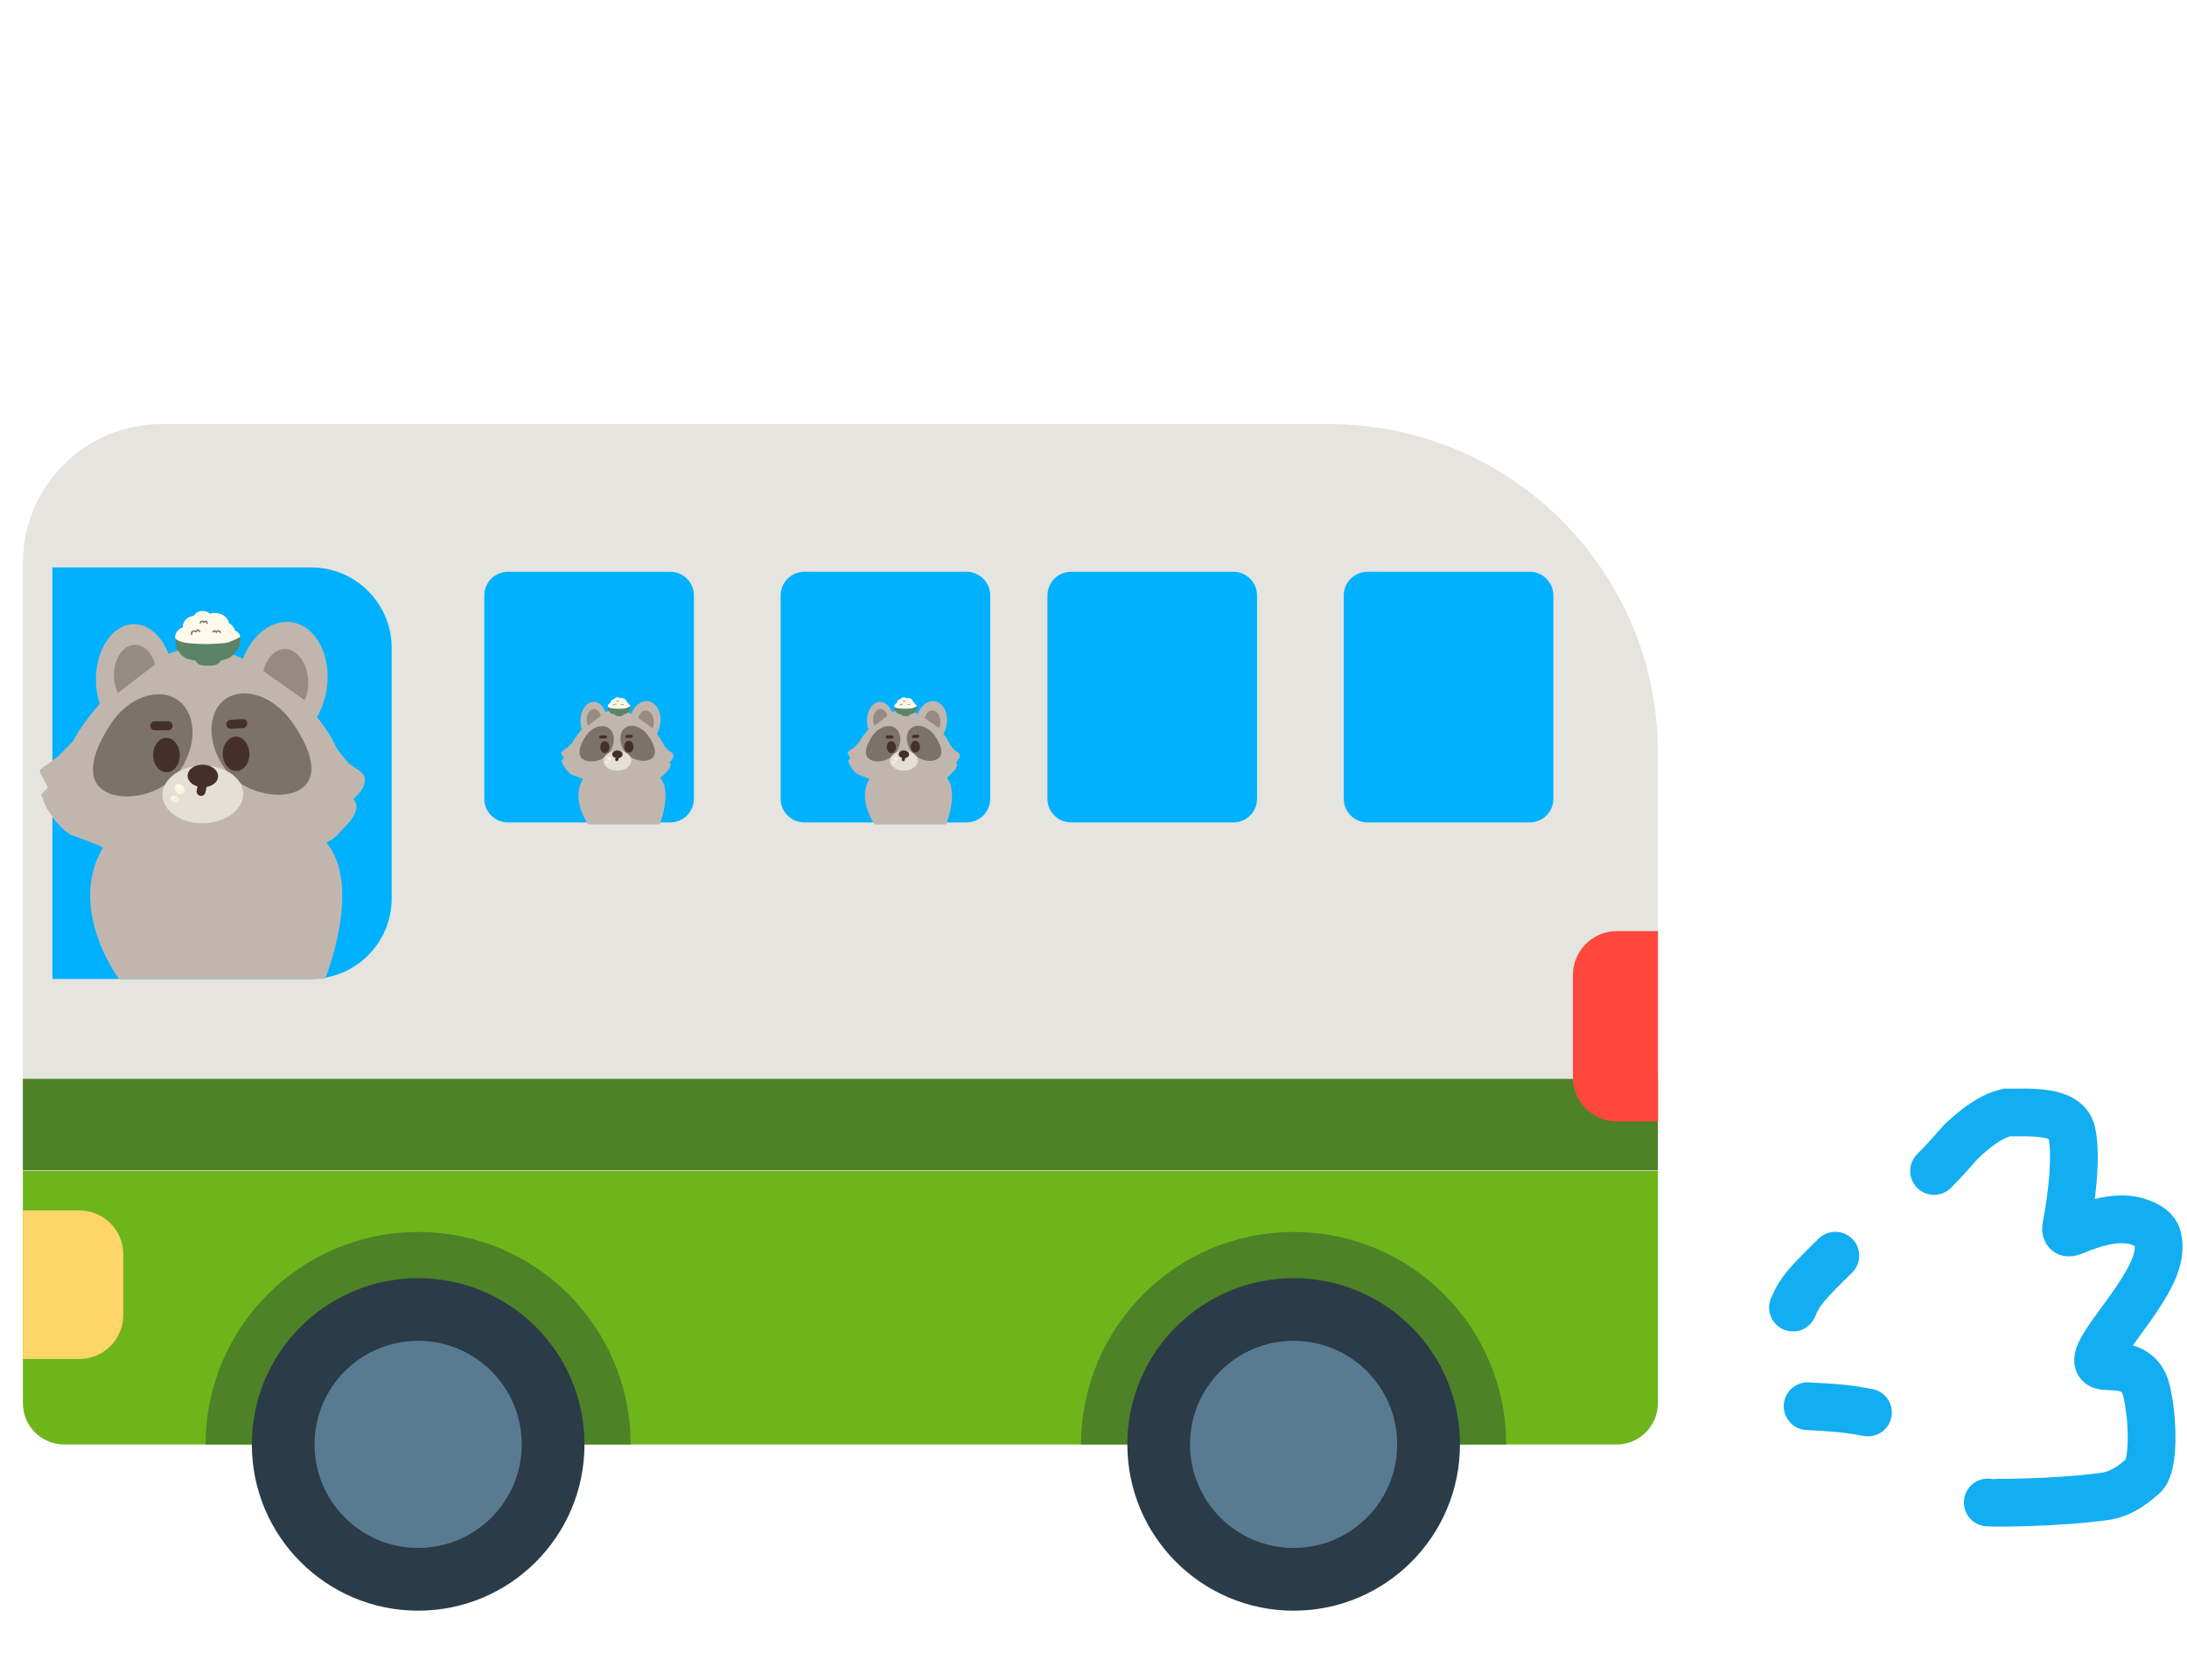 <svg width="229" height="176" viewBox="0 0 229 176" fill="none" xmlns="http://www.w3.org/2000/svg">
<path d="M168.138 150.633H7.856C4.84 150.633 2.396 148.188 2.396 145.172V58.961C2.396 50.93 8.906 44.419 16.938 44.419H139.172C158.185 44.419 173.598 59.832 173.598 78.844V145.172C173.598 148.188 171.153 150.633 168.138 150.633Z" fill="#E5E4DF"/>
<path d="M169.273 151.297H6.721C4.332 151.297 2.396 149.36 2.396 146.971V122.649H173.598V146.971C173.598 149.36 171.661 151.297 169.273 151.297Z" fill="#6EB51C"/>
<path d="M2.396 112.997H173.598V122.578H2.396V112.997ZM21.531 151.289C21.531 138.999 31.494 129.036 43.784 129.036C56.074 129.036 66.037 138.999 66.037 151.289M157.71 151.289C157.71 138.999 147.747 129.036 135.457 129.036C123.167 129.036 113.204 138.999 113.204 151.289" fill="#4D8226"/>
<path d="M61.201 151.289C61.201 160.907 53.404 168.703 43.786 168.703C34.169 168.703 26.372 160.907 26.372 151.289C26.372 141.671 34.169 133.875 43.786 133.875C53.404 133.875 61.201 141.671 61.201 151.289ZM135.459 133.875C125.841 133.875 118.045 141.671 118.045 151.289C118.045 160.907 125.841 168.703 135.459 168.703C145.077 168.703 152.873 160.907 152.873 151.289C152.873 141.671 145.077 133.875 135.459 133.875Z" fill="#2B3B47"/>
<path d="M54.629 151.285C54.629 157.275 49.773 162.131 43.782 162.131C37.792 162.131 32.935 157.275 32.935 151.285C32.935 145.294 37.792 140.438 43.782 140.438C49.773 140.438 54.629 145.294 54.629 151.285ZM135.455 140.438C129.465 140.438 124.609 145.294 124.609 151.285C124.609 157.276 129.465 162.132 135.455 162.132C141.446 162.132 146.302 157.276 146.302 151.285C146.302 145.294 141.446 140.438 135.455 140.438Z" fill="#597B91"/>
<path d="M169.305 117.458H173.606V97.523H169.305C166.761 97.523 164.699 99.585 164.699 102.129V112.851C164.699 115.396 166.761 117.458 169.305 117.458Z" fill="#FF473E"/>
<path d="M8.302 126.779H2.396V142.341H8.302C10.846 142.341 12.908 140.279 12.908 137.735V131.385C12.908 128.841 10.846 126.779 8.302 126.779Z" fill="#FFD469"/>
<path d="M32.578 102.535H5.489V59.431H32.577C37.236 59.431 41.012 63.208 41.012 67.866V94.1C41.013 98.759 37.236 102.535 32.578 102.535ZM72.658 83.665V62.364C72.658 61.708 72.398 61.078 71.933 60.614C71.469 60.15 70.84 59.889 70.183 59.889H53.187C52.53 59.889 51.901 60.15 51.437 60.614C50.972 61.078 50.712 61.708 50.712 62.364V83.665C50.712 84.321 50.972 84.95 51.437 85.415C51.901 85.879 52.53 86.139 53.187 86.139H70.183C70.84 86.139 71.469 85.879 71.933 85.415C72.398 84.95 72.658 84.321 72.658 83.665ZM103.687 83.665V62.364C103.687 61.708 103.427 61.078 102.962 60.614C102.498 60.15 101.869 59.889 101.212 59.889H84.216C83.559 59.889 82.93 60.15 82.466 60.614C82.001 61.078 81.741 61.708 81.741 62.364V83.665C81.741 84.321 82.001 84.95 82.466 85.415C82.93 85.879 83.559 86.139 84.216 86.139H101.212C101.869 86.139 102.498 85.879 102.962 85.415C103.427 84.95 103.687 84.321 103.687 83.665ZM131.623 83.665V62.364C131.623 61.708 131.362 61.078 130.898 60.614C130.434 60.15 129.804 59.889 129.148 59.889H112.151C111.495 59.889 110.865 60.15 110.401 60.614C109.937 61.078 109.676 61.708 109.676 62.364V83.665C109.676 84.321 109.937 84.95 110.401 85.415C110.865 85.879 111.495 86.139 112.151 86.139H129.148C129.804 86.139 130.434 85.879 130.898 85.415C131.362 84.95 131.623 84.321 131.623 83.665ZM162.652 83.665V62.364C162.652 61.708 162.391 61.078 161.927 60.614C161.463 60.15 160.834 59.889 160.177 59.889H143.18C142.524 59.889 141.894 60.15 141.43 60.614C140.966 61.078 140.705 61.708 140.705 62.364V83.665C140.705 84.321 140.966 84.95 141.43 85.415C141.894 85.879 142.524 86.139 143.18 86.139H160.177C160.834 86.139 161.463 85.879 161.927 85.415C162.391 84.95 162.652 84.321 162.652 83.665Z" fill="#00B1FF"/>
<g filter="url(#filter0_g_1441_1255)">
<path d="M12.439 86.68C19.189 79.918 29.989 83.526 34.039 88.085C38.089 92.643 34.039 102.52 34.039 102.52H12.439C12.439 102.52 5.689 93.442 12.439 86.68Z" fill="#C1B6AD"/>
</g>
<g filter="url(#filter1_dg_1441_1255)">
<path d="M14.181 65.188C15.743 65.16 17.12 66.413 17.829 68.271C18.806 67.901 19.795 67.662 20.777 67.589C22.241 67.563 23.92 68.013 25.623 68.803C26.601 66.282 28.669 64.658 30.765 64.987C33.318 65.389 34.943 68.54 34.394 72.026C34.225 73.101 33.868 74.081 33.381 74.913C34.253 75.994 34.987 77.133 35.512 78.289C35.921 78.809 36.666 79.751 36.764 79.814C36.902 79.902 37.812 80.515 37.812 80.515L38.224 80.912C38.227 80.915 38.317 81.004 38.364 81.18C38.392 81.283 38.389 81.431 38.383 81.538C38.389 81.564 38.393 81.592 38.389 81.621C38.369 81.768 38.336 81.959 38.29 82.082C38.204 82.307 37.816 82.89 37.809 82.9L37.192 83.505C37.424 83.823 37.572 84.134 37.526 84.39C37.364 85.284 36.756 85.922 36.744 85.934L36.037 86.712C36.029 86.721 35.761 87.038 35.287 87.49C35.095 87.673 34.592 87.968 34.059 88.258C30.886 90.588 25.36 91.808 21.455 91.878C18.2 91.936 13.844 90.534 10.617 88.38C9.888 88.078 8.874 87.704 7.586 87.227C7.586 87.227 7.113 86.983 6.636 86.485C6.167 85.996 5.949 85.746 5.942 85.738L5.068 84.445L4.551 83.172C4.515 83.085 4.535 82.986 4.601 82.919L5.218 82.294L4.386 80.729C4.359 80.677 4.353 80.621 4.364 80.57C4.362 80.5 4.392 80.428 4.459 80.379L6.318 78.995L7.813 77.464C8.568 76.111 9.532 74.76 10.64 73.511C10.397 72.781 10.254 71.968 10.238 71.109C10.18 67.879 11.946 65.228 14.181 65.188Z" fill="#C1B6AD"/>
<path d="M19.093 80.423C17.284 83.136 13.042 83.929 11.035 82.591C9.029 81.254 10.018 78.292 11.827 75.578C13.637 72.864 16.73 71.749 18.736 73.087C20.743 74.425 20.902 77.709 19.093 80.423Z" fill="#7B7269"/>
<path d="M23.758 80.339C25.663 82.986 29.885 83.756 31.802 82.376C33.719 80.996 32.606 77.989 30.701 75.341C28.795 72.695 25.696 71.667 23.779 73.047C21.862 74.428 21.852 77.692 23.758 80.339Z" fill="#7B7269"/>
<ellipse cx="17.622" cy="78.897" rx="1.395" ry="1.8" transform="rotate(-1.026 17.622 78.897)" fill="#443028"/>
<ellipse cx="24.91" cy="78.766" rx="1.395" ry="1.8" transform="rotate(-1.026 24.91 78.766)" fill="#443028"/>
<ellipse cx="21.431" cy="83.014" rx="4.229" ry="3.015" transform="rotate(-1.026 21.431 83.014)" fill="#E5E0D4"/>
<ellipse cx="21.431" cy="81.082" rx="1.182" ry="1.595" transform="rotate(-88.061 21.431 81.082)" fill="#443028"/>
<path d="M21.398 81.979L21.246 82.699" stroke="#443028" stroke-width="0.94" stroke-linecap="round"/>
<path d="M16.398 75.825L17.798 75.825" stroke="#443028" stroke-width="0.94" stroke-linecap="round"/>
<path d="M24.36 75.674L25.614 75.591" stroke="#443028" stroke-width="0.94" stroke-linecap="round"/>
<path d="M14.297 67.346C15.258 67.329 16.092 68.189 16.43 69.411L12.527 72.391C12.28 71.883 12.13 71.27 12.118 70.608C12.087 68.829 13.062 67.368 14.297 67.346Z" fill="#7B7269" fill-opacity="0.63"/>
<path d="M29.992 67.785C28.954 67.803 28.089 68.764 27.772 70.094L32.096 73.157C32.343 72.6 32.481 71.933 32.468 71.218C32.434 69.298 31.325 67.761 29.992 67.785Z" fill="#7B7269" fill-opacity="0.64"/>
<path d="M20.704 68.888C20.704 68.888 21.082 68.969 21.25 68.985C21.419 69 21.48 69.084 21.965 69.057C22.45 69.029 22.536 69.001 22.791 68.957C23.047 68.913 23.314 68.842 23.314 68.842C23.314 68.842 23.316 68.911 23.317 68.981C23.318 69.051 23.062 69.386 22.733 69.458C22.405 69.531 22.048 69.544 21.974 69.542C21.9 69.54 21.496 69.525 21.199 69.46C20.901 69.396 20.714 69.108 20.707 69.061C20.699 69.013 20.704 68.888 20.704 68.888Z" fill="#5A8465"/>
<path d="M21.395 63.798C21.703 63.793 21.98 63.905 22.164 64.084C22.316 64.038 22.48 64.011 22.651 64.008C23.423 63.994 24.066 64.463 24.167 65.081C24.481 65.243 24.706 65.509 24.777 65.822C25.119 66.003 25.326 66.229 25.33 66.48C25.341 67.103 24.113 67.631 22.587 67.658C21.678 67.674 20.774 67.727 20.19 67.637C20.1 67.654 20.006 67.664 19.91 67.666C19.157 67.68 18.537 67.186 18.526 66.563C18.517 66.095 18.854 65.687 19.34 65.507C19.338 65.484 19.335 65.462 19.335 65.439C19.325 64.865 19.834 64.382 20.503 64.299C20.651 64.011 20.993 63.805 21.395 63.798Z" fill="#FFF9EB"/>
<path d="M18.528 66.662C18.528 66.662 18.848 67.091 20.012 67.185C21.177 67.279 21.853 67.267 21.853 67.267C21.853 67.267 23.501 67.238 23.984 67.114C24.468 66.99 25.328 66.54 25.328 66.54C25.328 66.54 25.419 66.794 25.339 67.205C25.26 67.615 24.689 68.61 23.843 68.856C22.997 69.101 22.077 69.143 21.886 69.134C21.695 69.124 20.654 69.066 19.887 68.837C19.119 68.608 18.689 67.759 18.613 67.44C18.536 67.122 18.528 66.662 18.528 66.662Z" fill="#5A8465"/>
<path d="M21.16 65.044C21.198 64.975 21.241 64.925 21.285 64.899C21.317 64.88 21.358 64.878 21.402 64.882C21.473 64.889 21.492 64.964 21.512 64.978C21.56 65.013 21.624 64.908 21.692 64.889C21.735 64.878 21.776 64.895 21.801 64.917C21.817 64.943 21.832 64.973 21.849 65.002C21.857 65.016 21.862 65.031 21.883 65.075" stroke="#7E746A" stroke-width="0.157" stroke-linecap="round"/>
<path d="M20.264 66.246C20.255 66.219 20.247 66.185 20.249 66.129C20.252 66.042 20.304 65.983 20.35 65.957C20.408 65.925 20.455 65.894 20.498 65.89C20.591 65.883 20.644 65.942 20.68 65.964C20.697 65.974 20.718 65.967 20.733 65.956C20.801 65.906 20.82 65.818 20.869 65.796C20.927 65.794 20.977 65.815 21.011 65.847C21.029 65.862 21.046 65.878 21.096 65.939" stroke="#7E746A" stroke-width="0.157" stroke-linecap="round"/>
<path d="M22.503 65.978C22.532 65.949 22.585 65.918 22.651 65.897C22.691 65.885 22.723 65.906 22.753 65.917C22.813 65.941 22.818 66.002 22.828 66.017C22.857 66.058 22.9 65.922 22.959 65.897C23.019 65.87 23.091 65.899 23.156 65.927C23.176 65.937 23.2 65.951 23.218 65.965C23.236 65.98 23.246 65.994 23.271 66.038" stroke="#7E746A" stroke-width="0.157" stroke-linecap="round"/>
<path d="M19.406 82.267C19.615 82.575 19.556 82.836 19.357 82.971C19.158 83.106 18.894 83.065 18.685 82.757C18.476 82.449 18.468 82.09 18.667 81.955C18.866 81.82 19.197 81.96 19.406 82.267Z" fill="url(#paint0_linear_1441_1255)"/>
<path d="M18.639 83.18C18.908 83.248 19.005 83.423 18.96 83.597C18.916 83.771 18.748 83.879 18.479 83.811C18.21 83.742 18.027 83.546 18.072 83.372C18.116 83.198 18.37 83.112 18.639 83.18Z" fill="url(#paint1_linear_1441_1255)"/>
</g>
<g filter="url(#filter2_g_1441_1255)">
<path d="M61.603 80.876C63.935 78.54 67.668 79.786 69.068 81.362C70.467 82.937 69.068 86.351 69.068 86.351H61.603C61.603 86.351 59.27 83.213 61.603 80.876Z" fill="#C1B6AD"/>
</g>
<g filter="url(#filter3_dg_1441_1255)">
<path d="M62.211 73.446C62.751 73.437 63.226 73.871 63.47 74.515C63.809 74.386 64.151 74.303 64.492 74.278C64.997 74.269 65.577 74.425 66.165 74.698C66.502 73.826 67.218 73.263 67.943 73.377C68.825 73.516 69.386 74.605 69.197 75.81C69.138 76.182 69.014 76.522 68.845 76.809C69.148 77.185 69.403 77.579 69.585 77.98C69.727 78.16 69.979 78.478 70.015 78.502C70.061 78.531 70.363 78.736 70.376 78.744L70.519 78.882C70.523 78.886 70.552 78.917 70.567 78.974C70.576 79.008 70.576 79.056 70.574 79.092C70.578 79.103 70.58 79.115 70.579 79.126C70.572 79.177 70.56 79.243 70.544 79.285C70.515 79.362 70.384 79.56 70.379 79.569L70.163 79.778C70.244 79.888 70.295 79.995 70.279 80.083C70.223 80.393 70.013 80.614 70.01 80.617L69.765 80.886C69.758 80.895 69.665 81.003 69.506 81.155C69.441 81.217 69.272 81.314 69.092 81.412C67.997 82.222 66.08 82.647 64.726 82.671C63.605 82.691 62.105 82.21 60.991 81.469C60.738 81.364 60.384 81.232 59.931 81.064C59.922 81.06 59.764 80.975 59.603 80.808C59.438 80.636 59.363 80.549 59.363 80.549L59.061 80.102L58.882 79.663C58.87 79.633 58.877 79.598 58.9 79.575L59.112 79.359L58.825 78.818C58.814 78.798 58.815 78.776 58.821 78.756C58.823 78.735 58.83 78.713 58.85 78.698L59.493 78.219L60.02 77.681C60.279 77.218 60.611 76.757 60.99 76.329C60.904 76.075 60.853 75.792 60.848 75.493C60.828 74.376 61.438 73.46 62.211 73.446Z" fill="#C1B6AD"/>
<path d="M63.907 78.713C63.282 79.651 61.816 79.925 61.122 79.462C60.429 79 60.771 77.976 61.396 77.038C62.021 76.101 63.09 75.715 63.784 76.177C64.477 76.64 64.532 77.775 63.907 78.713Z" fill="#7B7269"/>
<path d="M65.519 78.684C66.178 79.599 67.637 79.865 68.299 79.388C68.962 78.911 68.577 77.872 67.918 76.957C67.26 76.042 66.189 75.687 65.526 76.164C64.864 76.641 64.861 77.769 65.519 78.684Z" fill="#7B7269"/>
<ellipse cx="63.399" cy="78.186" rx="0.482" ry="0.622" transform="rotate(-1.026 63.399 78.186)" fill="#443028"/>
<ellipse cx="65.916" cy="78.141" rx="0.482" ry="0.622" transform="rotate(-1.026 65.916 78.141)" fill="#443028"/>
<ellipse cx="64.715" cy="79.609" rx="1.462" ry="1.042" transform="rotate(-1.026 64.715 79.609)" fill="#E5E0D4"/>
<ellipse cx="64.714" cy="78.941" rx="0.409" ry="0.551" transform="rotate(-88.061 64.714 78.941)" fill="#443028"/>
<path d="M64.703 79.251L64.65 79.499" stroke="#443028" stroke-width="0.325" stroke-linecap="round"/>
<path d="M62.974 77.124L63.458 77.124" stroke="#443028" stroke-width="0.325" stroke-linecap="round"/>
<path d="M65.728 77.073L66.161 77.044" stroke="#443028" stroke-width="0.325" stroke-linecap="round"/>
<path d="M62.248 74.194C62.581 74.188 62.869 74.486 62.986 74.908L61.637 75.939C61.551 75.763 61.5 75.551 61.496 75.322C61.485 74.707 61.822 74.202 62.248 74.194Z" fill="#7B7269" fill-opacity="0.63"/>
<path d="M67.672 74.346C67.314 74.352 67.015 74.684 66.905 75.143L68.401 76.202C68.486 76.01 68.532 75.779 68.528 75.533C68.516 74.869 68.133 74.338 67.672 74.346Z" fill="#7B7269" fill-opacity="0.64"/>
<path d="M64.463 74.728C64.463 74.728 64.594 74.755 64.652 74.761C64.71 74.766 64.732 74.795 64.899 74.786C65.067 74.776 65.096 74.766 65.185 74.751C65.273 74.736 65.365 74.711 65.365 74.711C65.365 74.711 65.366 74.735 65.366 74.76C65.367 74.784 65.278 74.9 65.165 74.924C65.051 74.949 64.928 74.954 64.902 74.953C64.876 74.953 64.737 74.947 64.634 74.925C64.531 74.903 64.467 74.803 64.464 74.787C64.462 74.771 64.463 74.728 64.463 74.728Z" fill="#5A8465"/>
<path d="M64.702 72.968C64.809 72.966 64.904 73.006 64.968 73.068C65.02 73.052 65.077 73.042 65.136 73.041C65.403 73.036 65.623 73.198 65.659 73.41C65.767 73.466 65.845 73.558 65.87 73.666C65.989 73.729 66.06 73.807 66.062 73.894C66.066 74.109 65.641 74.292 65.114 74.301C64.801 74.307 64.49 74.323 64.288 74.293C64.257 74.299 64.224 74.303 64.19 74.304C63.93 74.309 63.715 74.137 63.711 73.922C63.709 73.76 63.825 73.618 63.994 73.556C63.993 73.549 63.992 73.542 63.992 73.534C63.988 73.336 64.163 73.17 64.394 73.141C64.445 73.041 64.563 72.97 64.702 72.968Z" fill="#FFF9EB"/>
<path d="M63.711 73.958C63.711 73.958 63.822 74.106 64.224 74.139C64.626 74.171 64.86 74.167 64.86 74.167C64.86 74.167 65.43 74.157 65.597 74.114C65.764 74.071 66.061 73.916 66.061 73.916C66.061 73.916 66.092 74.004 66.065 74.145C66.037 74.287 65.84 74.631 65.548 74.716C65.255 74.801 64.938 74.815 64.872 74.812C64.806 74.809 64.446 74.789 64.18 74.71C63.915 74.63 63.767 74.337 63.74 74.227C63.714 74.117 63.711 73.958 63.711 73.958Z" fill="#5A8465"/>
<path d="M64.621 73.399C64.634 73.375 64.649 73.358 64.665 73.349C64.676 73.343 64.69 73.342 64.705 73.343C64.73 73.345 64.736 73.371 64.743 73.376C64.76 73.388 64.782 73.352 64.805 73.346C64.82 73.342 64.834 73.347 64.843 73.355C64.848 73.364 64.854 73.374 64.86 73.384C64.862 73.389 64.864 73.394 64.871 73.41" stroke="#7E746A" stroke-width="0.054" stroke-linecap="round"/>
<path d="M64.312 73.814C64.309 73.805 64.306 73.793 64.307 73.774C64.308 73.743 64.326 73.723 64.342 73.714C64.362 73.703 64.378 73.692 64.393 73.691C64.425 73.689 64.443 73.709 64.456 73.717C64.462 73.72 64.469 73.718 64.474 73.714C64.498 73.697 64.504 73.666 64.521 73.658C64.541 73.658 64.558 73.665 64.57 73.676C64.576 73.681 64.582 73.687 64.6 73.708" stroke="#7E746A" stroke-width="0.054" stroke-linecap="round"/>
<path d="M65.085 73.721C65.095 73.711 65.113 73.7 65.136 73.693C65.15 73.689 65.161 73.696 65.171 73.7C65.192 73.708 65.194 73.729 65.197 73.734C65.207 73.749 65.222 73.702 65.242 73.693C65.263 73.684 65.288 73.694 65.311 73.703C65.317 73.707 65.326 73.712 65.332 73.717C65.338 73.722 65.341 73.727 65.35 73.742" stroke="#7E746A" stroke-width="0.054" stroke-linecap="round"/>
<path d="M64.01 79.351C64.082 79.458 64.062 79.548 63.993 79.594C63.924 79.641 63.833 79.627 63.761 79.52C63.689 79.414 63.686 79.29 63.755 79.243C63.824 79.197 63.938 79.245 64.01 79.351Z" fill="url(#paint2_linear_1441_1255)"/>
<path d="M63.746 79.667C63.839 79.691 63.872 79.751 63.857 79.811C63.842 79.871 63.784 79.909 63.691 79.885C63.598 79.861 63.535 79.793 63.55 79.733C63.565 79.673 63.653 79.643 63.746 79.667Z" fill="url(#paint3_linear_1441_1255)"/>
</g>
<g filter="url(#filter4_g_1441_1255)">
<path d="M91.601 80.876C93.934 78.54 97.666 79.786 99.066 81.362C100.465 82.937 99.066 86.351 99.066 86.351H91.601C91.601 86.351 89.268 83.213 91.601 80.876Z" fill="#C1B6AD"/>
</g>
<g filter="url(#filter5_dg_1441_1255)">
<path d="M92.208 73.446C92.749 73.437 93.223 73.871 93.468 74.515C93.806 74.386 94.15 74.303 94.49 74.278C94.996 74.269 95.574 74.425 96.162 74.698C96.5 73.826 97.216 73.263 97.941 73.377C98.823 73.516 99.384 74.605 99.194 75.81C99.136 76.182 99.012 76.522 98.843 76.809C99.146 77.185 99.402 77.579 99.584 77.98C99.725 78.16 99.978 78.479 100.013 78.502C100.061 78.532 100.365 78.737 100.375 78.744L100.518 78.882C100.523 78.888 100.55 78.918 100.566 78.974C100.575 79.008 100.574 79.056 100.573 79.092C100.576 79.103 100.579 79.115 100.577 79.126C100.57 79.177 100.559 79.243 100.543 79.285C100.514 79.362 100.383 79.559 100.377 79.569L100.162 79.778C100.242 79.888 100.294 79.995 100.278 80.083C100.222 80.39 100.014 80.611 100.008 80.617L99.764 80.886C99.759 80.892 99.666 81.001 99.505 81.155C99.44 81.217 99.27 81.314 99.091 81.412C97.996 82.222 96.079 82.647 94.725 82.671C93.604 82.691 92.104 82.21 90.99 81.469C90.737 81.364 90.382 81.232 89.929 81.064C89.924 81.062 89.764 80.977 89.602 80.808C89.443 80.642 89.367 80.555 89.362 80.549L89.059 80.102L88.881 79.663C88.868 79.633 88.876 79.598 88.899 79.575L89.111 79.359L88.824 78.818C88.813 78.798 88.813 78.776 88.82 78.756C88.821 78.734 88.829 78.713 88.849 78.698L89.492 78.219L90.018 77.681C90.278 77.218 90.608 76.757 90.987 76.329C90.902 76.075 90.851 75.792 90.845 75.493C90.826 74.376 91.436 73.46 92.208 73.446Z" fill="#C1B6AD"/>
<path d="M93.905 78.713C93.279 79.651 91.814 79.925 91.12 79.462C90.427 79 90.769 77.976 91.394 77.038C92.019 76.101 93.088 75.715 93.782 76.177C94.475 76.64 94.53 77.775 93.905 78.713Z" fill="#7B7269"/>
<path d="M95.517 78.684C96.175 79.599 97.634 79.865 98.297 79.388C98.959 78.911 98.575 77.872 97.916 76.957C97.257 76.042 96.186 75.687 95.524 76.164C94.861 76.641 94.858 77.769 95.517 78.684Z" fill="#7B7269"/>
<ellipse cx="93.396" cy="78.186" rx="0.482" ry="0.622" transform="rotate(-1.026 93.396 78.186)" fill="#443028"/>
<ellipse cx="95.914" cy="78.141" rx="0.482" ry="0.622" transform="rotate(-1.026 95.914 78.141)" fill="#443028"/>
<ellipse cx="94.713" cy="79.609" rx="1.462" ry="1.042" transform="rotate(-1.026 94.713 79.609)" fill="#E5E0D4"/>
<ellipse cx="94.712" cy="78.941" rx="0.409" ry="0.551" transform="rotate(-88.061 94.712 78.941)" fill="#443028"/>
<path d="M94.701 79.25L94.648 79.499" stroke="#443028" stroke-width="0.325" stroke-linecap="round"/>
<path d="M92.972 77.124L93.456 77.124" stroke="#443028" stroke-width="0.325" stroke-linecap="round"/>
<path d="M95.725 77.073L96.159 77.044" stroke="#443028" stroke-width="0.325" stroke-linecap="round"/>
<path d="M92.246 74.194C92.579 74.188 92.867 74.486 92.984 74.908L91.635 75.939C91.549 75.763 91.498 75.551 91.494 75.322C91.483 74.707 91.819 74.202 92.246 74.194Z" fill="#7B7269" fill-opacity="0.63"/>
<path d="M97.67 74.346C97.312 74.352 97.013 74.684 96.903 75.143L98.399 76.202C98.484 76.01 98.53 75.779 98.525 75.533C98.513 74.869 98.131 74.338 97.67 74.346Z" fill="#7B7269" fill-opacity="0.64"/>
<path d="M94.461 74.728C94.461 74.728 94.591 74.755 94.65 74.761C94.708 74.766 94.729 74.795 94.897 74.786C95.064 74.776 95.094 74.766 95.182 74.751C95.27 74.736 95.363 74.711 95.363 74.711C95.363 74.711 95.363 74.735 95.364 74.76C95.364 74.784 95.276 74.9 95.162 74.924C95.049 74.949 94.925 74.954 94.9 74.953C94.874 74.953 94.735 74.947 94.632 74.925C94.529 74.903 94.464 74.803 94.462 74.787C94.459 74.771 94.461 74.728 94.461 74.728Z" fill="#5A8465"/>
<path d="M94.7 72.968C94.807 72.966 94.902 73.006 94.965 73.068C95.018 73.052 95.075 73.042 95.134 73.041C95.4 73.036 95.621 73.198 95.656 73.41C95.765 73.466 95.843 73.558 95.868 73.666C95.986 73.729 96.058 73.807 96.059 73.894C96.063 74.109 95.639 74.292 95.111 74.301C94.799 74.307 94.488 74.323 94.286 74.293C94.254 74.299 94.221 74.303 94.188 74.304C93.927 74.309 93.713 74.137 93.709 73.922C93.706 73.76 93.823 73.618 93.992 73.556C93.991 73.549 93.989 73.542 93.989 73.534C93.986 73.336 94.161 73.17 94.391 73.141C94.442 73.041 94.561 72.97 94.7 72.968Z" fill="#FFF9EB"/>
<path d="M93.709 73.958C93.709 73.958 93.819 74.106 94.221 74.139C94.624 74.171 94.858 74.167 94.858 74.167C94.858 74.167 95.427 74.157 95.594 74.114C95.761 74.071 96.058 73.916 96.058 73.916C96.058 73.916 96.09 74.004 96.062 74.145C96.035 74.287 95.838 74.631 95.545 74.716C95.253 74.801 94.935 74.815 94.869 74.812C94.803 74.809 94.443 74.789 94.178 74.71C93.913 74.63 93.764 74.337 93.738 74.227C93.711 74.117 93.709 73.958 93.709 73.958Z" fill="#5A8465"/>
<path d="M94.619 73.399C94.632 73.375 94.647 73.358 94.662 73.349C94.673 73.343 94.687 73.342 94.703 73.343C94.727 73.345 94.734 73.371 94.741 73.376C94.757 73.388 94.779 73.352 94.803 73.346C94.818 73.342 94.832 73.347 94.841 73.355C94.846 73.364 94.851 73.374 94.857 73.384C94.86 73.389 94.862 73.394 94.869 73.41" stroke="#7E746A" stroke-width="0.054" stroke-linecap="round"/>
<path d="M94.31 73.814C94.307 73.805 94.304 73.793 94.305 73.774C94.305 73.743 94.323 73.723 94.34 73.714C94.359 73.703 94.376 73.692 94.39 73.691C94.423 73.689 94.441 73.709 94.453 73.717C94.459 73.72 94.467 73.718 94.472 73.714C94.495 73.697 94.502 73.666 94.519 73.658C94.539 73.658 94.556 73.665 94.568 73.676C94.574 73.681 94.58 73.687 94.597 73.708" stroke="#7E746A" stroke-width="0.054" stroke-linecap="round"/>
<path d="M95.082 73.721C95.093 73.711 95.111 73.7 95.134 73.693C95.147 73.689 95.159 73.696 95.169 73.7C95.189 73.708 95.191 73.729 95.195 73.734C95.205 73.749 95.22 73.702 95.24 73.693C95.261 73.684 95.286 73.694 95.308 73.703C95.315 73.707 95.323 73.712 95.329 73.717C95.336 73.722 95.339 73.727 95.348 73.742" stroke="#7E746A" stroke-width="0.054" stroke-linecap="round"/>
<path d="M94.008 79.351C94.08 79.458 94.06 79.548 93.991 79.594C93.922 79.641 93.831 79.627 93.759 79.52C93.686 79.414 93.684 79.29 93.752 79.243C93.821 79.197 93.936 79.245 94.008 79.351Z" fill="url(#paint4_linear_1441_1255)"/>
<path d="M93.744 79.667C93.837 79.691 93.87 79.751 93.855 79.811C93.84 79.871 93.782 79.909 93.689 79.885C93.596 79.861 93.533 79.793 93.548 79.733C93.563 79.673 93.651 79.643 93.744 79.667Z" fill="url(#paint5_linear_1441_1255)"/>
</g>
<path d="M187.744 136.956C188.011 136.335 188.278 135.714 189.013 134.807C189.749 133.9 190.946 132.727 192.179 131.518" stroke="#13AEF1" stroke-width="5" stroke-linecap="round"/>
<path d="M189.274 147.287C189.294 147.287 189.313 147.287 190.027 147.327C190.742 147.368 192.151 147.45 193.2 147.568C194.248 147.686 194.893 147.839 195.594 147.941" stroke="#13AEF1" stroke-width="5" stroke-linecap="round"/>
<path d="M208.139 157.368C208.42 157.442 215.215 157.434 220.333 156.743C222.384 156.467 223.726 155.143 224.401 154.596C225.575 153.643 225.471 148.785 224.785 145.768C224.085 142.688 221.337 143.235 220.261 143.059C217.62 142.627 224.872 136.176 225.89 131.767C226.128 130.735 226.032 130.076 225.914 129.604C225.712 128.792 224.984 128.392 224.181 128.067C221.942 127.162 219.1 128.15 217.038 129.003C216.353 129.287 216.271 128.885 216.363 128.427C216.871 125.878 217.503 121.117 216.929 118.595C216.382 116.188 212.446 116.546 210.094 116.527C208.669 116.874 207.253 117.78 205.348 119.567C204.669 120.321 203.71 121.462 202.514 122.651" stroke="#13AEF1" stroke-width="5" stroke-linecap="round"/>
<defs>
<filter id="filter0_g_1441_1255" x="9.247" y="82.748" width="26.784" height="19.964" filterUnits="userSpaceOnUse" color-interpolation-filters="sRGB">
<feFlood flood-opacity="0" result="BackgroundImageFix"/>
<feBlend mode="normal" in="SourceGraphic" in2="BackgroundImageFix" result="shape"/>
<feTurbulence type="fractalNoise" baseFrequency="10.417 10.417" numOctaves="3" seed="6719" />
<feDisplacementMap in="shape" scale="0.384" xChannelSelector="R" yChannelSelector="G" result="displacedImage" width="100%" height="100%" />
<feMerge result="effect1_texture_1441_1255">
<feMergeNode in="displacedImage"/>
</feMerge>
</filter>
<filter id="filter1_dg_1441_1255" x="3.59" y="63.414" width="35.184" height="29.234" filterUnits="userSpaceOnUse" color-interpolation-filters="sRGB">
<feFlood flood-opacity="0" result="BackgroundImageFix"/>
<feColorMatrix in="SourceAlpha" type="matrix" values="0 0 0 0 0 0 0 0 0 0 0 0 0 0 0 0 0 0 127 0" result="hardAlpha"/>
<feOffset dx="-0.192" dy="0.192"/>
<feGaussianBlur stdDeviation="0.288"/>
<feComposite in2="hardAlpha" operator="out"/>
<feColorMatrix type="matrix" values="0 0 0 0 0 0 0 0 0 0 0 0 0 0 0 0 0 0 0.08 0"/>
<feBlend mode="normal" in2="BackgroundImageFix" result="effect1_dropShadow_1441_1255"/>
<feBlend mode="normal" in="SourceGraphic" in2="effect1_dropShadow_1441_1255" result="shape"/>
<feTurbulence type="fractalNoise" baseFrequency="3.191 3.191" numOctaves="3" seed="320" />
<feDisplacementMap in="shape" scale="0.157" xChannelSelector="R" yChannelSelector="G" result="displacedImage" width="100%" height="100%" />
<feMerge result="effect2_texture_1441_1255">
<feMergeNode in="displacedImage"/>
</feMerge>
</filter>
<filter id="filter2_g_1441_1255" x="60.5" y="79.518" width="9.256" height="6.9" filterUnits="userSpaceOnUse" color-interpolation-filters="sRGB">
<feFlood flood-opacity="0" result="BackgroundImageFix"/>
<feBlend mode="normal" in="SourceGraphic" in2="BackgroundImageFix" result="shape"/>
<feTurbulence type="fractalNoise" baseFrequency="30.141 30.141" numOctaves="3" seed="6719" />
<feDisplacementMap in="shape" scale="0.133" xChannelSelector="R" yChannelSelector="G" result="displacedImage" width="100%" height="100%" />
<feMerge result="effect1_texture_1441_1255">
<feMergeNode in="displacedImage"/>
</feMerge>
</filter>
<filter id="filter3_dg_1441_1255" x="58.551" y="72.835" width="12.161" height="10.102" filterUnits="userSpaceOnUse" color-interpolation-filters="sRGB">
<feFlood flood-opacity="0" result="BackgroundImageFix"/>
<feColorMatrix in="SourceAlpha" type="matrix" values="0 0 0 0 0 0 0 0 0 0 0 0 0 0 0 0 0 0 127 0" result="hardAlpha"/>
<feOffset dx="-0.066" dy="0.066"/>
<feGaussianBlur stdDeviation="0.1"/>
<feComposite in2="hardAlpha" operator="out"/>
<feColorMatrix type="matrix" values="0 0 0 0 0 0 0 0 0 0 0 0 0 0 0 0 0 0 0.08 0"/>
<feBlend mode="normal" in2="BackgroundImageFix" result="effect1_dropShadow_1441_1255"/>
<feBlend mode="normal" in="SourceGraphic" in2="effect1_dropShadow_1441_1255" result="shape"/>
<feTurbulence type="fractalNoise" baseFrequency="9.234 9.234" numOctaves="3" seed="320" />
<feDisplacementMap in="shape" scale="0.054" xChannelSelector="R" yChannelSelector="G" result="displacedImage" width="100%" height="100%" />
<feMerge result="effect2_texture_1441_1255">
<feMergeNode in="displacedImage"/>
</feMerge>
</filter>
<filter id="filter4_g_1441_1255" x="90.498" y="79.518" width="9.256" height="6.9" filterUnits="userSpaceOnUse" color-interpolation-filters="sRGB">
<feFlood flood-opacity="0" result="BackgroundImageFix"/>
<feBlend mode="normal" in="SourceGraphic" in2="BackgroundImageFix" result="shape"/>
<feTurbulence type="fractalNoise" baseFrequency="30.141 30.141" numOctaves="3" seed="6719" />
<feDisplacementMap in="shape" scale="0.133" xChannelSelector="R" yChannelSelector="G" result="displacedImage" width="100%" height="100%" />
<feMerge result="effect1_texture_1441_1255">
<feMergeNode in="displacedImage"/>
</feMerge>
</filter>
<filter id="filter5_dg_1441_1255" x="88.55" y="72.835" width="12.161" height="10.102" filterUnits="userSpaceOnUse" color-interpolation-filters="sRGB">
<feFlood flood-opacity="0" result="BackgroundImageFix"/>
<feColorMatrix in="SourceAlpha" type="matrix" values="0 0 0 0 0 0 0 0 0 0 0 0 0 0 0 0 0 0 127 0" result="hardAlpha"/>
<feOffset dx="-0.066" dy="0.066"/>
<feGaussianBlur stdDeviation="0.1"/>
<feComposite in2="hardAlpha" operator="out"/>
<feColorMatrix type="matrix" values="0 0 0 0 0 0 0 0 0 0 0 0 0 0 0 0 0 0 0.08 0"/>
<feBlend mode="normal" in2="BackgroundImageFix" result="effect1_dropShadow_1441_1255"/>
<feBlend mode="normal" in="SourceGraphic" in2="effect1_dropShadow_1441_1255" result="shape"/>
<feTurbulence type="fractalNoise" baseFrequency="9.234 9.234" numOctaves="3" seed="320" />
<feDisplacementMap in="shape" scale="0.054" xChannelSelector="R" yChannelSelector="G" result="displacedImage" width="100%" height="100%" />
<feMerge result="effect2_texture_1441_1255">
<feMergeNode in="displacedImage"/>
</feMerge>
</filter>
<linearGradient id="paint0_linear_1441_1255" x1="18.882" y1="82.096" x2="19.34" y2="83.51" gradientUnits="userSpaceOnUse">
<stop stop-color="#FFF9EB"/>
<stop offset="0.769" stop-color="#F7EED8"/>
</linearGradient>
<linearGradient id="paint1_linear_1441_1255" x1="18.262" y1="83.344" x2="19.217" y2="83.907" gradientUnits="userSpaceOnUse">
<stop stop-color="#FFF9EB"/>
<stop offset="0.317" stop-color="#F7EED8"/>
</linearGradient>
<linearGradient id="paint2_linear_1441_1255" x1="63.829" y1="79.292" x2="63.987" y2="79.781" gradientUnits="userSpaceOnUse">
<stop stop-color="#FFF9EB"/>
<stop offset="0.769" stop-color="#F7EED8"/>
</linearGradient>
<linearGradient id="paint3_linear_1441_1255" x1="63.616" y1="79.724" x2="63.946" y2="79.918" gradientUnits="userSpaceOnUse">
<stop stop-color="#FFF9EB"/>
<stop offset="0.317" stop-color="#F7EED8"/>
</linearGradient>
<linearGradient id="paint4_linear_1441_1255" x1="93.827" y1="79.292" x2="93.985" y2="79.781" gradientUnits="userSpaceOnUse">
<stop stop-color="#FFF9EB"/>
<stop offset="0.769" stop-color="#F7EED8"/>
</linearGradient>
<linearGradient id="paint5_linear_1441_1255" x1="93.614" y1="79.724" x2="93.944" y2="79.918" gradientUnits="userSpaceOnUse">
<stop stop-color="#FFF9EB"/>
<stop offset="0.317" stop-color="#F7EED8"/>
</linearGradient>
</defs>
</svg>
